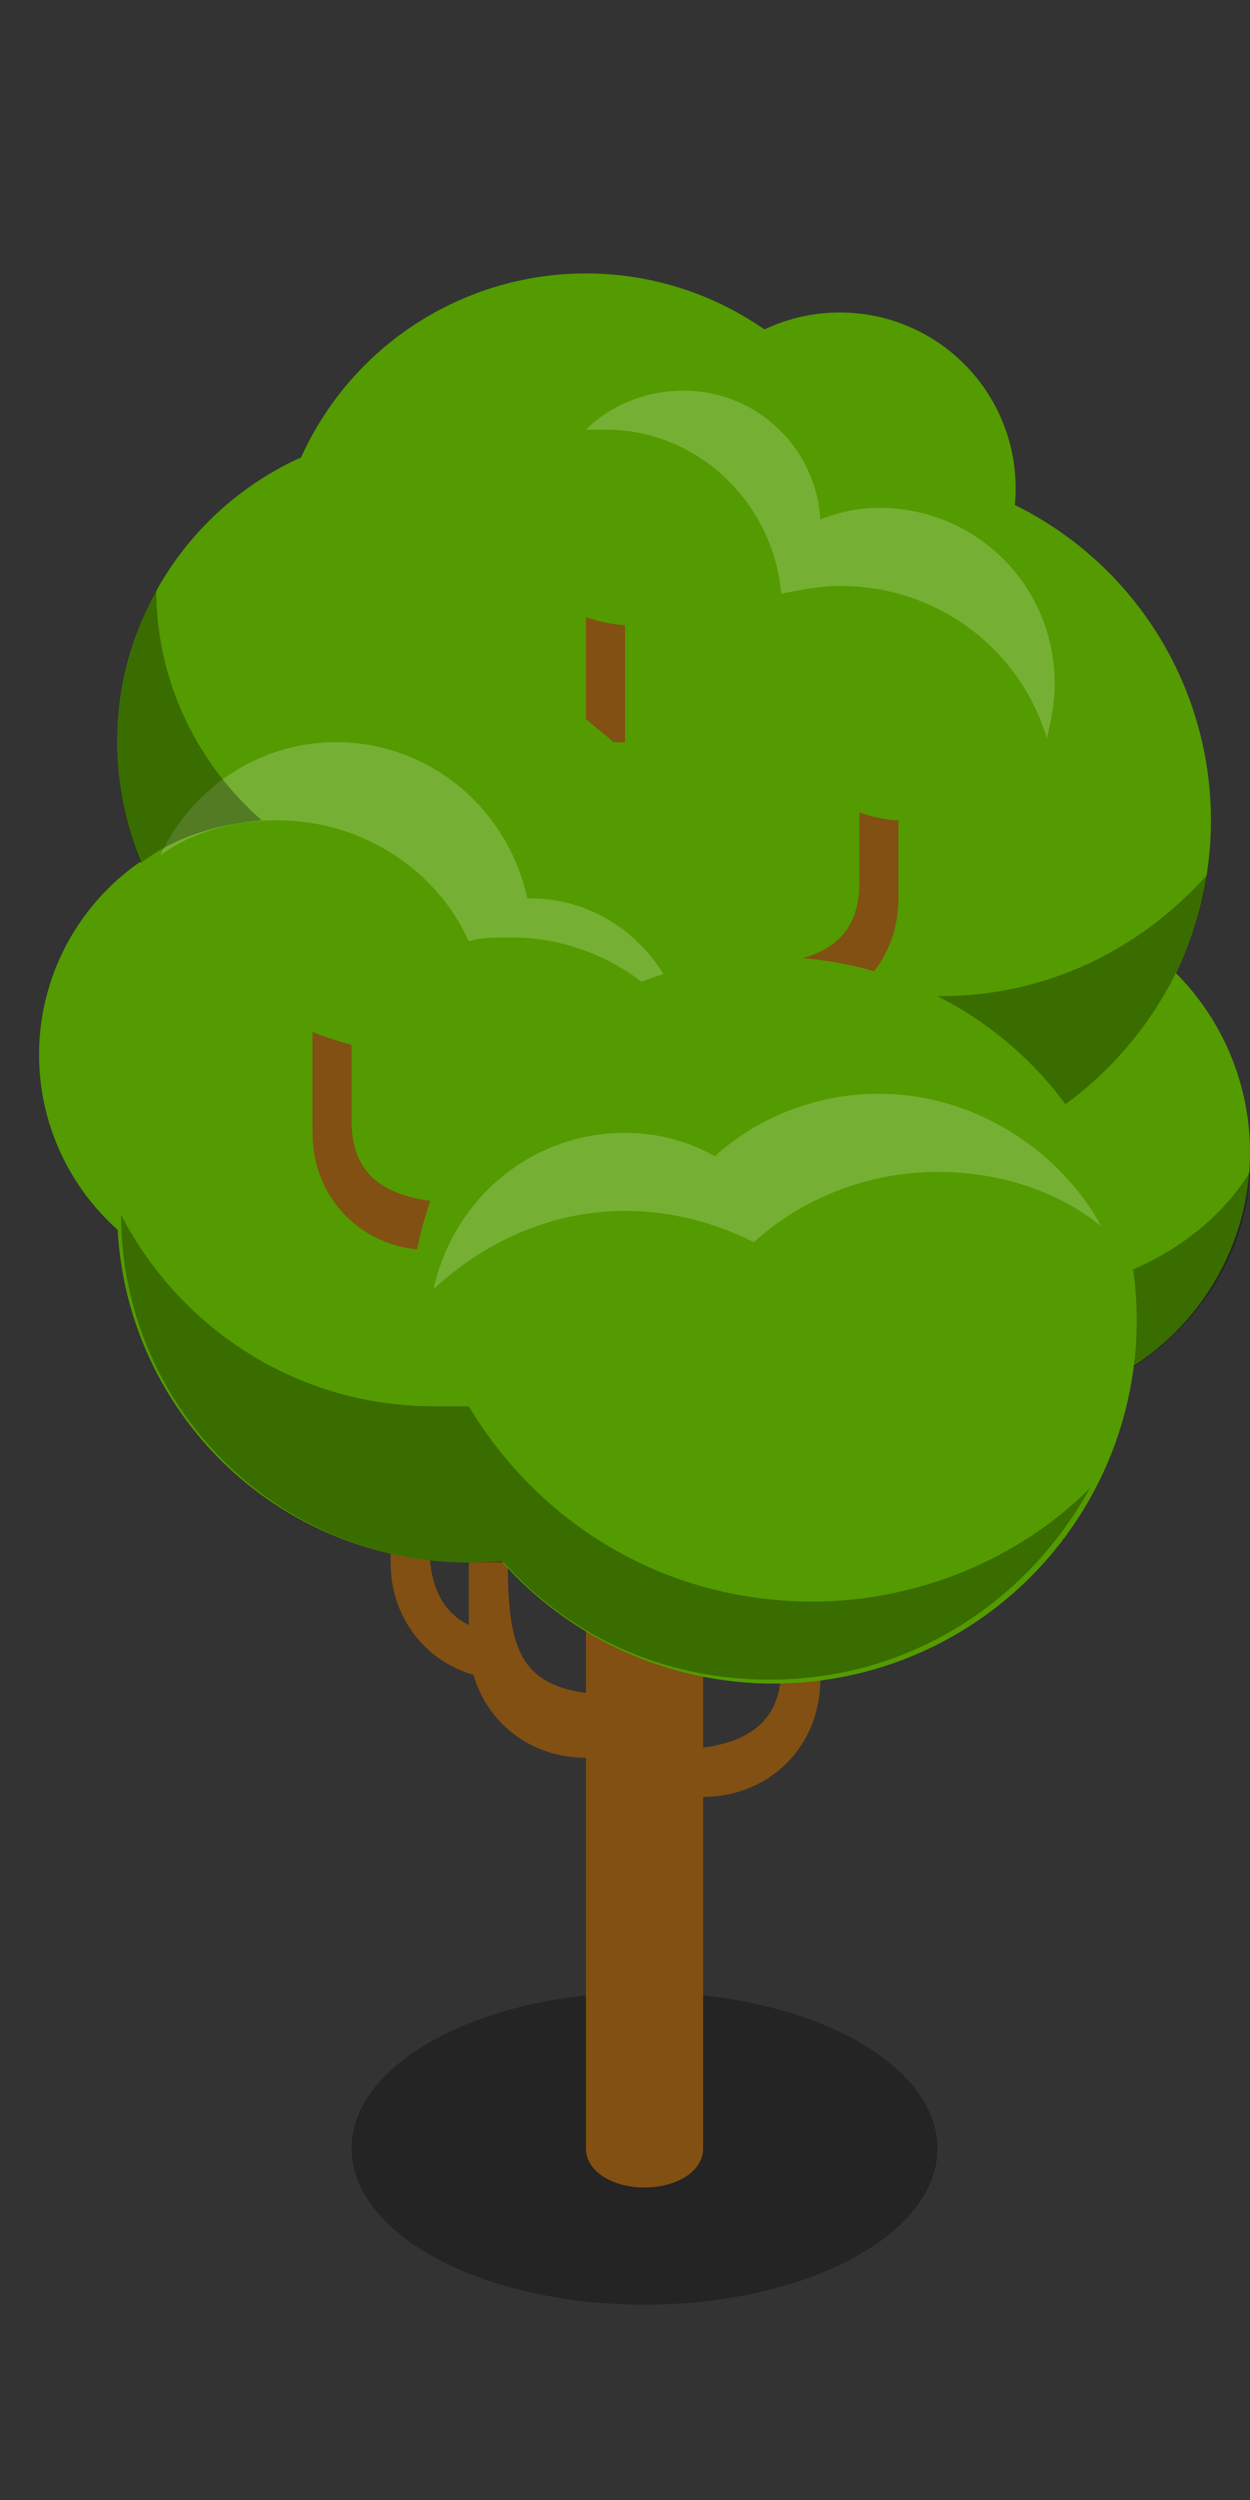 <svg xmlns="http://www.w3.org/2000/svg" viewBox="0 0 32 64"><rect x="0" y="0" width="32" height="64" fill="#333333" stroke="none"/><ellipse cx="16.5" cy="55" opacity=".3" rx="7.5" ry="4"/><path fill="#825012" d="M18 31v24c0 .6-.7 1-1.5 1s-1.5-.4-1.5-1V31h3z"/><circle cx="25.5" cy="29.5" r="6.5" fill="#539B00"/><circle cx="22" cy="21" r="9" fill="#539B00"/><path fill="#825012" d="M16 43.4c-2.6 0-3-.9-3-3.4v-8h-1v10c0 1.7 1.3 3 3 3h1v-1.6zM17 44.8c1.7 0 3-.4 3-2.1V33h1v10c0 1.7-1.3 3-3 3h-1v-1.2z"/><path fill="#825012" d="M13 41.8c-1.7 0-2-1.3-2-2.1V30h-1v10c0 1.7 1.3 3 3 3v-1.2z"/><circle cx="12" cy="31" r="9" fill="#539B00"/><circle cx="7" cy="27" r="6" fill="#539B00"/><path fill="#825012" d="M12 30.8c-1.7 0-3-.4-3-2.1V26H8v3c0 1.7 1.3 3 3 3h1v-1.2z"/><circle cx="11" cy="19" r="8" fill="#539B00"/><circle cx="15" cy="15" r="8" fill="#539B00"/><circle cx="21.5" cy="12.5" r="4.5" fill="#539B00"/><path fill="#FFF" d="M7.1 21c2.2 0 4.1 1.3 4.9 3.1.3-.1.7-.1 1.1-.1 1.8 0 3.4.9 4.4 2.2-.4-1.8-2-3.2-3.9-3.2h-.1c-.5-2.3-2.5-4-4.9-4-2 0-3.7 1.2-4.5 2.9.8-.6 1.9-.9 3-.9z" opacity=".2"/><path fill="#825012" d="M15 18.4c.2.2.5.4.7.6h.3v-3c-.3 0-.7-.1-1-.2v2.6z"/><path fill="#FFF" d="M15.5 11c2.4 0 4.3 1.9 4.5 4.2.5-.1 1-.2 1.5-.2 2.5 0 4.6 1.6 5.3 3.9.1-.4.2-.9.2-1.4 0-2.5-2-4.5-4.5-4.5-.5 0-1 .1-1.5.3-.1-1.8-1.6-3.3-3.5-3.3-1 0-1.9.4-2.5 1h.5z" opacity=".2"/><path d="M30.9 22.4c-1.7 1.9-4.1 3.1-6.8 3.1h-.6c1 1.1 1.6 2.4 1.7 3.9 2.9-1.1 5.2-3.8 5.7-7zM28.5 32.7c.3.7.4 1.5.5 2.3 1.7-1.1 2.9-2.9 3-5-.8 1.3-2.1 2.2-3.5 2.7zM6.7 21C5.1 19.6 4 17.5 4 15.1c-.6 1.1-1 2.5-1 3.9 0 1.1.2 2.1.6 3.1.9-.7 2-1 3.1-1.1z" opacity=".3"/><path fill="#825012" d="M22 22.6c0 1.7-1.3 2.1-3 2.1V26h1c1.7 0 3-1.3 3-3v-2c-.3 0-.7-.1-1-.2v1.8z"/><circle cx="19.8" cy="33.8" r="9.3" fill="#539B00"/><path fill="#FFF" d="M16 31c1.2 0 2.3.3 3.3.8 1.2-1.1 2.9-1.8 4.7-1.8 1.6 0 3.1.5 4.2 1.4-1.1-2-3.3-3.4-5.7-3.4-1.6 0-3.1.6-4.2 1.6-.7-.4-1.5-.6-2.3-.6-2.4 0-4.4 1.7-4.9 4 1.3-1.2 3-2 4.9-2z" opacity=".2"/><path d="M20.8 41c-3.8 0-7-2-8.8-5h-.9c-3.5 0-6.5-2-8-4.9 0 4.9 4 8.9 8.9 8.9h.9c1.7 1.9 4.1 3 6.8 3 3.6 0 6.6-2 8.2-4.9-1.8 1.8-4.4 2.9-7.1 2.9z" opacity=".3"/></svg>